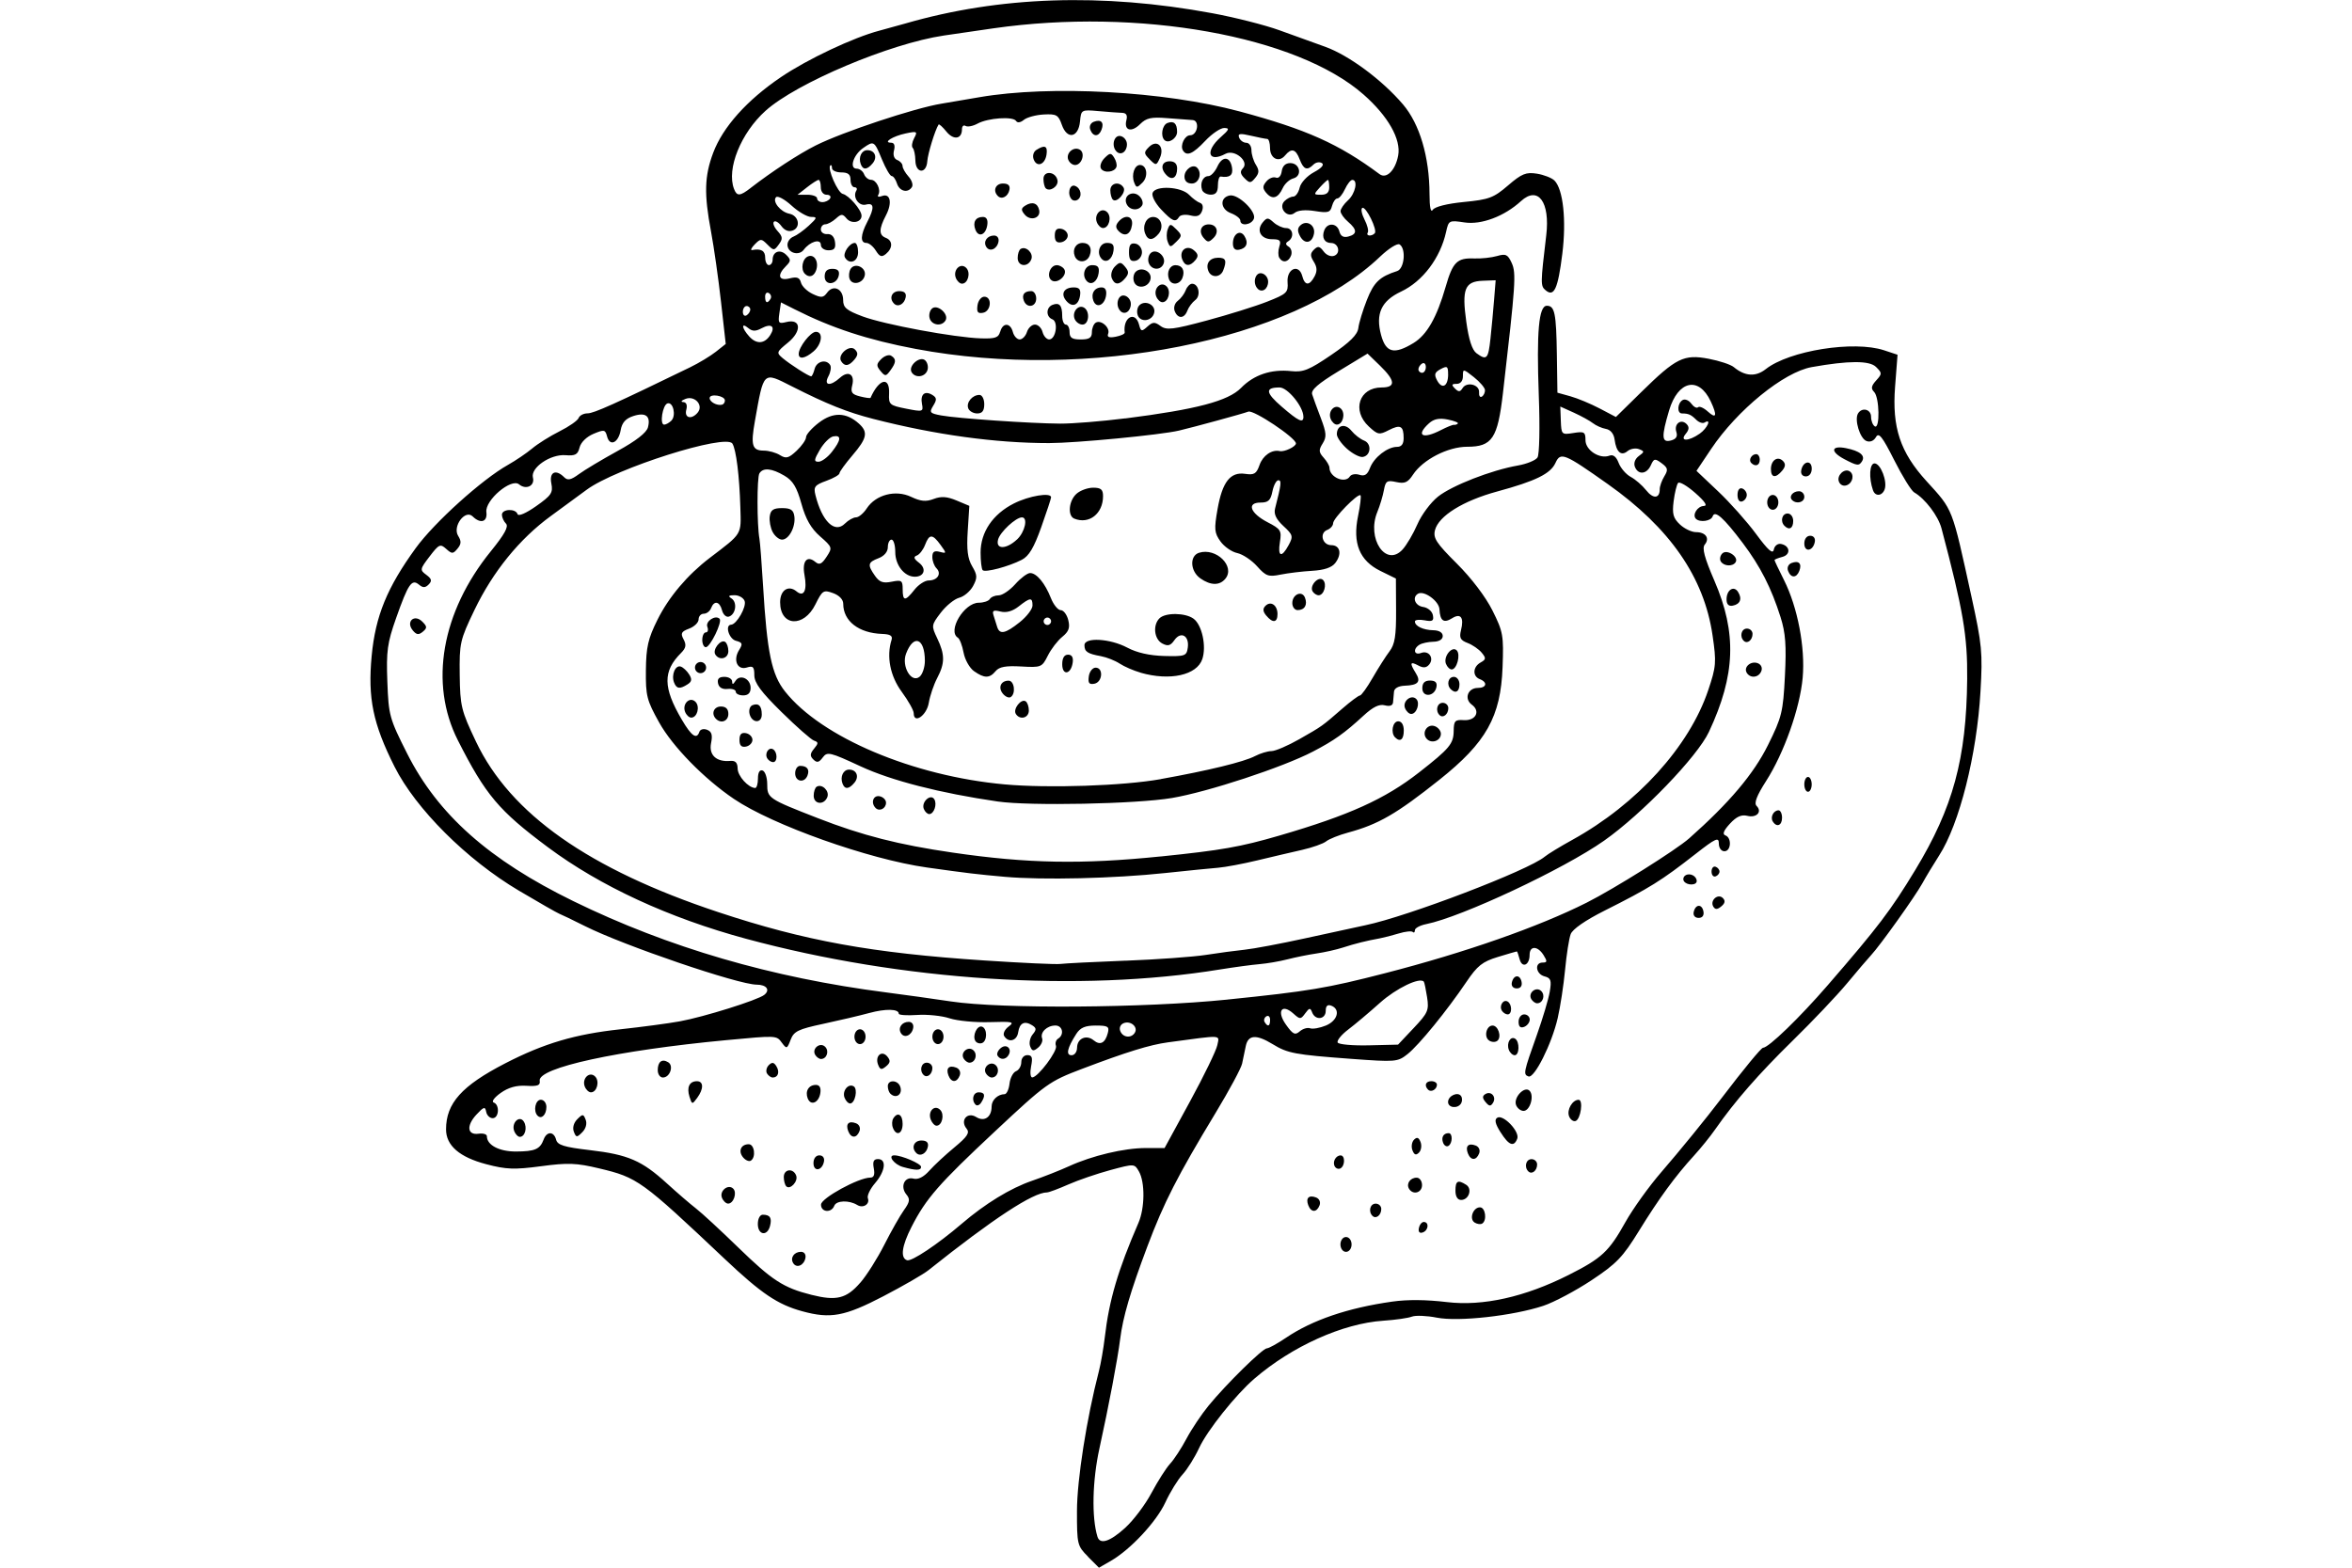<?xml version="1.0" encoding="UTF-8" standalone="no"?>
<!-- Created with Inkscape (http://www.inkscape.org/) -->
<svg id="svg2" xmlns:rdf="http://www.w3.org/1999/02/22-rdf-syntax-ns#" xmlns="http://www.w3.org/2000/svg" height="45" width="67.5" version="1.1" xmlns:cc="http://creativecommons.org/ns#" xmlns:dc="http://purl.org/dc/elements/1.1/">
 <g id="g85738">
  <rect id="rect2990" opacity="0" height="44.803" width="67.204" y=".197" x="-.001"/>
  <path id="path9030" d="m31.225 44.682c-0.308-0.308-0.318-0.35-0.317-1.312 0.001-0.89 0.279-2.661 0.629-4.01 0.056-0.216 0.132-0.656 0.17-0.978 0.124-1.065 0.377-1.923 0.965-3.279 0.184-0.424 0.192-1.165 0.015-1.475-0.129-0.227-0.132-0.227-0.822-0.041-0.381 0.103-0.924 0.289-1.207 0.414-0.283 0.125-0.557 0.227-0.609 0.227-0.398 0-1.542 0.75-3.402 2.232-0.146 0.117-0.729 0.453-1.295 0.748-1.111 0.578-1.515 0.654-2.326 0.432-0.709-0.194-1.171-0.505-2.227-1.502-2.39-2.257-2.501-2.337-3.601-2.599-0.657-0.157-0.899-0.166-1.669-0.063-0.767 0.102-1 0.094-1.575-0.058-0.768-0.202-1.153-0.536-1.153-0.999 0-0.751 0.451-1.254 1.704-1.899 1.111-0.572 1.998-0.834 3.302-0.975 0.615-0.067 1.382-0.169 1.704-0.228 0.691-0.126 2.233-0.609 2.422-0.759 0.179-0.142 0.067-0.293-0.218-0.294-0.527-0.001-3.808-1.12-4.92-1.677-0.351-0.176-0.688-0.338-0.747-0.36-0.059-0.022-0.582-0.321-1.161-0.664-1.494-0.887-2.956-2.346-3.564-3.556-0.62-1.233-0.771-1.968-0.656-3.183 0.108-1.143 0.444-1.962 1.265-3.092 0.537-0.739 1.901-1.969 2.645-2.387 0.224-0.126 0.538-0.339 0.698-0.473 0.16-0.135 0.513-0.356 0.785-0.492s0.517-0.307 0.546-0.381c0.028-0.074 0.144-0.134 0.258-0.134 0.179 0 0.783-0.272 2.942-1.322 0.251-0.122 0.583-0.323 0.739-0.446l0.283-0.224-0.136-1.213c-0.075-0.667-0.204-1.573-0.286-2.012-0.203-1.079-0.189-1.592 0.061-2.259 0.278-0.743 0.972-1.517 1.951-2.179 0.76-0.514 2.078-1.135 2.817-1.329 0.19-0.05 0.526-0.143 0.746-0.206 2.703-0.783 5.644-0.882 8.813-0.295 0.644 0.119 1.507 0.338 1.917 0.486 0.41 0.148 1.005 0.363 1.322 0.477 0.679 0.245 1.63 0.949 2.23 1.652 0.48 0.562 0.76 1.506 0.763 2.575 0.001 0.381 0.035 0.546 0.094 0.453 0.057-0.089 0.405-0.177 0.896-0.225 0.72-0.07 0.851-0.12 1.264-0.475 0.392-0.337 0.515-0.387 0.826-0.338 0.201 0.032 0.428 0.121 0.505 0.197 0.251 0.251 0.346 1.139 0.226 2.104-0.125 1.006-0.236 1.248-0.477 1.048-0.151-0.126-0.151-0.178 0.016-1.581 0.114-0.955-0.235-1.428-0.725-0.98-0.476 0.436-1.135 0.685-1.62 0.612-0.444-0.067-0.456-0.06-0.529 0.27-0.165 0.75-0.672 1.423-1.293 1.715-0.567 0.267-0.737 0.636-0.573 1.246 0.138 0.511 0.374 0.569 0.931 0.23 0.384-0.234 0.667-0.73 0.922-1.614 0.204-0.71 0.327-0.832 0.817-0.813 0.203 0.008 0.5-0.024 0.659-0.07 0.25-0.073 0.308-0.046 0.42 0.2 0.132 0.291 0.113 0.583-0.251 3.731-0.151 1.306-0.31 1.544-1.028 1.544-0.553 0-1.271 0.37-1.554 0.801-0.148 0.226-0.237 0.265-0.481 0.212-0.265-0.058-0.306-0.032-0.354 0.233-0.03 0.164-0.114 0.445-0.188 0.624-0.316 0.765 0.247 1.602 0.725 1.078 0.116-0.128 0.308-0.453 0.425-0.724s0.382-0.626 0.589-0.791c0.401-0.32 1.534-0.762 2.296-0.895 0.255-0.045 0.508-0.148 0.561-0.23 0.055-0.084 0.072-0.857 0.037-1.784-0.067-1.828-0-2.571 0.231-2.571 0.227 0 0.27 0.212 0.288 1.405l0.016 1.09 0.373 0.104c0.205 0.057 0.583 0.215 0.839 0.349l0.466 0.245 0.731-0.718c0.995-0.977 1.22-1.089 1.929-0.954 0.309 0.059 0.634 0.166 0.722 0.239 0.323 0.267 0.629 0.287 0.92 0.058 0.675-0.531 2.529-0.826 3.394-0.54l0.387 0.128-0.071 0.921c-0.089 1.167 0.147 1.877 0.9 2.705 0.773 0.85 0.725 0.726 1.295 3.329 0.299 1.366 0.321 1.594 0.256 2.716-0.104 1.813-0.604 3.797-1.185 4.701-0.164 0.256-0.382 0.617-0.484 0.803-0.203 0.369-1.215 1.788-1.472 2.062-0.088 0.094-0.396 0.455-0.684 0.802s-0.989 1.086-1.558 1.643c-0.986 0.966-1.663 1.741-2.232 2.556-0.143 0.205-0.414 0.54-0.602 0.746-0.537 0.587-1.006 1.227-1.584 2.166-0.465 0.755-0.644 0.941-1.362 1.417-0.455 0.301-1.076 0.631-1.382 0.733-0.862 0.287-2.438 0.463-3.057 0.34-0.288-0.057-0.61-0.07-0.716-0.029s-0.474 0.094-0.821 0.117c-1.16 0.077-2.622 0.735-3.702 1.666-0.533 0.459-1.348 1.482-1.581 1.983-0.127 0.274-0.342 0.619-0.478 0.765-0.135 0.146-0.357 0.506-0.492 0.799-0.259 0.56-1.003 1.358-1.571 1.684l-0.336 0.193-0.318-0.318zm1.067-0.827c0.235-0.212 0.575-0.663 0.755-1.002 0.181-0.339 0.421-0.715 0.533-0.836 0.113-0.121 0.324-0.444 0.469-0.717 0.145-0.274 0.431-0.701 0.635-0.95 0.507-0.619 1.552-1.647 1.675-1.647 0.055 0 0.3-0.136 0.545-0.301 0.755-0.511 1.779-0.86 3.054-1.04 0.439-0.062 0.968-0.057 1.567 0.014 1.033 0.123 2.236-0.145 3.492-0.778 0.953-0.48 1.158-0.671 1.63-1.516 0.213-0.381 0.677-1.028 1.032-1.438 0.527-0.609 1.281-1.535 1.734-2.13 0.623-0.819 1.133-1.438 1.184-1.438 0.159-0.001 1.048-0.861 1.859-1.798 1.452-1.678 1.804-2.141 2.51-3.305 1.085-1.79 1.468-3.197 1.49-5.479 0.012-1.239-0.113-1.97-0.737-4.328-0.095-0.358-0.47-0.852-0.784-1.032-0.082-0.047-0.34-0.464-0.573-0.926-0.342-0.678-0.443-0.806-0.524-0.661-0.061 0.108-0.168 0.153-0.273 0.112-0.187-0.072-0.352-0.613-0.241-0.792 0.116-0.187 0.374-0.119 0.374 0.098 0 0.114 0.048 0.236 0.106 0.273 0.153 0.094 0.135-0.834-0.019-0.988-0.096-0.096-0.082-0.173 0.058-0.328 0.174-0.192 0.174-0.213-0.002-0.388-0.187-0.187-0.782-0.186-1.848 0.004-0.8 0.142-2.139 1.233-2.887 2.352l-0.419 0.626 0.619 0.586c0.341 0.322 0.832 0.873 1.091 1.225 0.351 0.475 0.482 0.59 0.51 0.447 0.021-0.108 0.112-0.178 0.206-0.16 0.262 0.051 0.288 0.306 0.038 0.372-0.123 0.032-0.224 0.073-0.224 0.091 0 0.018 0.122 0.276 0.272 0.574 0.392 0.781 0.613 1.936 0.536 2.803-0.078 0.872-0.534 2.162-1.052 2.969-0.268 0.419-0.349 0.631-0.271 0.71 0.17 0.17-0.001 0.352-0.267 0.285-0.168-0.042-0.312 0.023-0.499 0.227-0.18 0.196-0.221 0.302-0.13 0.334 0.189 0.067 0.166 0.456-0.027 0.456-0.091 0-0.16-0.096-0.16-0.222 0-0.193-0.086-0.155-0.666 0.298-0.989 0.773-1.311 0.974-2.616 1.63-0.554 0.279-0.917 0.531-0.97 0.674-0.047 0.126-0.12 0.589-0.161 1.028-0.042 0.439-0.137 1.062-0.212 1.385-0.172 0.742-0.669 1.733-0.838 1.671-0.155-0.057-0.143-0.114 0.241-1.192 0.167-0.469 0.333-1.026 0.369-1.238 0.056-0.328 0.033-0.395-0.15-0.443-0.249-0.065-0.295-0.396-0.055-0.396 0.134 0 0.139-0.035 0.028-0.213-0.17-0.272-0.401-0.275-0.401-0.006 0 0.296-0.216 0.389-0.286 0.123-0.032-0.123-0.068-0.224-0.08-0.224s-0.258 0.072-0.547 0.16c-0.44 0.134-0.586 0.25-0.898 0.712-0.561 0.831-1.363 1.815-1.693 2.077-0.283 0.224-0.341 0.229-1.616 0.135-1.62-0.12-1.821-0.157-2.256-0.423-0.469-0.286-0.702-0.269-0.769 0.055-0.03 0.146-0.078 0.374-0.106 0.506s-0.37 0.767-0.759 1.411c-1.1 1.819-1.484 2.572-1.96 3.836-0.488 1.298-0.701 2.023-0.781 2.661-0.072 0.574-0.325 1.911-0.595 3.139-0.203 0.925-0.226 1.98-0.056 2.532 0.072 0.234 0.355 0.144 0.794-0.253zm6.177-8.134c0-0.118 0.071-0.213 0.16-0.213 0.089 0 0.16 0.095 0.16 0.213s-0.071 0.213-0.16 0.213c-0.089 0-0.16-0.095-0.16-0.213zm2.253-0.473c0.02-0.098 0.085-0.175 0.143-0.172 0.158 0.008 0.129 0.247-0.037 0.302-0.09 0.03-0.13-0.019-0.107-0.13zm1.599-0.155c-0.165-0.102-0.047-0.437 0.153-0.437 0.157 0 0.208 0.377 0.063 0.466-0.047 0.029-0.144 0.016-0.217-0.029zm-2.932-0.191c-0.127-0.127-0.069-0.352 0.092-0.352 0.088 0 0.16 0.069 0.16 0.153 0 0.178-0.152 0.298-0.251 0.199zm-1.842-0.303c-0.08-0.209 0.015-0.306 0.223-0.226 0.094 0.036 0.136 0.132 0.1 0.226-0.081 0.21-0.242 0.21-0.323-0.001zm4.223-0.421c0-0.283 0.069-0.321 0.308-0.169 0.184 0.116 0.077 0.435-0.145 0.435-0.103 0-0.163-0.098-0.163-0.266zm-1.331-0.053c-0.089-0.144 0.031-0.32 0.219-0.32 0.084 0 0.153 0.096 0.153 0.213 0 0.22-0.257 0.294-0.373 0.106zm3.423-0.5c-0.127-0.127-0.069-0.352 0.092-0.352 0.088 0 0.16 0.069 0.16 0.153 0 0.178-0.152 0.298-0.251 0.199zm-5.552-0.138c-0.079-0.127 0.021-0.321 0.165-0.321 0.13 0 0.13 0.288 0.001 0.368-0.054 0.034-0.129 0.013-0.166-0.047zm3.817-0.379c-0.08-0.209 0.015-0.306 0.223-0.226 0.094 0.036 0.136 0.132 0.1 0.226-0.081 0.21-0.242 0.21-0.323-0.001zm-1.592-0.091c-0.039-0.102-0.018-0.237 0.046-0.302 0.085-0.085 0.136-0.067 0.188 0.068 0.039 0.102 0.018 0.237-0.046 0.302-0.085 0.085-0.136 0.067-0.188-0.068zm0.881-0.214c-0.06-0.156 0.009-0.276 0.159-0.276 0.119 0 0.114 0.292-0.007 0.366-0.052 0.032-0.121-0.008-0.152-0.09zm1.649-0.3c-0.154-0.243-0.182-0.366-0.095-0.419 0.17-0.105 0.651 0.399 0.574 0.601-0.096 0.249-0.24 0.195-0.478-0.182zm1.965-0.464c-0.07-0.183 0.098-0.47 0.275-0.47 0.14 0 0.06 0.56-0.087 0.609-0.066 0.022-0.151-0.041-0.188-0.138zm-1.52-0.319c-0.082-0.213 0.241-0.557 0.386-0.411 0.143 0.143 0.014 0.579-0.171 0.579-0.083 0-0.18-0.076-0.215-0.168zm-1.952-0.087c0-0.181 0.288-0.308 0.376-0.167 0.035 0.056 0.033 0.15-0.003 0.208-0.098 0.159-0.373 0.128-0.373-0.042zm1.077 0.003c-0.095-0.115-0.097-0.175-0.008-0.23 0.165-0.102 0.326 0.079 0.222 0.248-0.068 0.11-0.111 0.106-0.214-0.018zm-1.648-0.355c-0.12-0.12-0.073-0.246 0.092-0.246 0.088 0 0.16 0.045 0.16 0.1 0 0.134-0.166 0.23-0.251 0.145zm2.315-1.146c-0.073-0.191 0.046-0.403 0.18-0.32 0.135 0.083 0.126 0.475-0.011 0.475-0.06 0-0.137-0.07-0.169-0.155zm-0.562-0.265c-0.161-0.099-0.087-0.432 0.096-0.432 0.156 0 0.263 0.312 0.146 0.429-0.053 0.053-0.16 0.055-0.243 0.004zm0.842-0.542c0-0.115 0.072-0.21 0.16-0.21 0.088 0 0.16 0.067 0.16 0.148s-0.072 0.176-0.16 0.21c-0.109 0.042-0.16-0.006-0.16-0.148zm-0.479-0.316c-0.087-0.141 0.041-0.34 0.167-0.262 0.129 0.08 0.129 0.368-0.001 0.368-0.055 0-0.13-0.048-0.166-0.106zm0.846-0.329c-0.11-0.178 0.137-0.381 0.284-0.234 0.123 0.123 0.046 0.35-0.119 0.35-0.052 0-0.126-0.052-0.165-0.116zm-0.561-0.476c0.048-0.231 0.237-0.245 0.28-0.021 0.022 0.117-0.03 0.186-0.139 0.186-0.102 0-0.161-0.069-0.141-0.165zm5.219-2.024c0.048-0.231 0.237-0.245 0.28-0.021 0.022 0.117-0.03 0.186-0.139 0.186-0.102 0-0.161-0.069-0.141-0.165zm0.564-0.158c-0.107-0.174 0.131-0.389 0.273-0.247 0.077 0.077 0.064 0.15-0.044 0.239-0.114 0.095-0.174 0.097-0.23 0.007zm-0.845-0.733c-0.034-0.055-0.013-0.129 0.047-0.166 0.127-0.079 0.321 0.021 0.321 0.165 0 0.13-0.288 0.13-0.368 0.001zm0.794-0.274c0-0.098 0.051-0.16 0.114-0.139 0.063 0.021 0.114 0.084 0.114 0.139s-0.051 0.118-0.114 0.139c-0.063 0.021-0.114-0.042-0.114-0.139zm1.757-1.438c-0.078-0.126 0.023-0.32 0.166-0.32 0.055 0 0.1 0.096 0.1 0.213 0 0.225-0.155 0.287-0.266 0.106zm0.905-1.065c0-0.117 0.048-0.213 0.106-0.213s0.106 0.096 0.106 0.213c0 0.117-0.048 0.213-0.106 0.213s-0.106-0.096-0.106-0.213zm-0.466-6.128c-0.036-0.094 0.006-0.19 0.1-0.226 0.208-0.08 0.303 0.016 0.223 0.226-0.081 0.211-0.242 0.211-0.323 0.001zm0.466-0.786c0-0.131 0.069-0.222 0.168-0.222 0.099 0 0.154 0.072 0.133 0.178-0.052 0.267-0.301 0.304-0.301 0.044zm-0.568-0.506c-0.13-0.13-0.073-0.355 0.089-0.355 0.089 0 0.16 0.095 0.16 0.213 0 0.212-0.113 0.277-0.249 0.142zm-0.497-0.675c0-0.118 0.071-0.213 0.16-0.213 0.089 0 0.16 0.095 0.16 0.213s-0.071 0.213-0.16 0.213c-0.089 0-0.16-0.095-0.16-0.213zm-0.852-0.213c0-0.137 0.054-0.213 0.133-0.186 0.073 0.024 0.133 0.108 0.133 0.186s-0.06 0.162-0.133 0.186c-0.079 0.026-0.133-0.049-0.133-0.186zm1.565 0.145c-0.099-0.099 0.021-0.251 0.199-0.251 0.084 0 0.153 0.072 0.153 0.16 0 0.16-0.225 0.219-0.352 0.092zm2.323-0.278c-0.124-0.357-0.1-0.772 0.044-0.772 0.176 0 0.376 0.521 0.289 0.749-0.073 0.191-0.27 0.205-0.332 0.023zm-0.979-0.252c-0.067-0.174 0.156-0.387 0.307-0.294 0.143 0.088 0.095 0.333-0.079 0.4-0.096 0.037-0.191-0.007-0.229-0.106zm-1.951-0.354c0-0.257 0.193-0.388 0.346-0.236 0.081 0.081 0.074 0.162-0.022 0.278-0.186 0.224-0.323 0.206-0.323-0.042zm0.871 0.029c0.052-0.267 0.301-0.304 0.301-0.044 0 0.131-0.069 0.222-0.168 0.222-0.099 0-0.154-0.072-0.133-0.178zm-1.436-0.21c-0.085-0.085 0.011-0.251 0.145-0.251 0.055 0 0.1 0.072 0.1 0.16 0 0.165-0.126 0.212-0.246 0.092zm2.669-0.109c-0.407-0.215-0.378-0.399 0.05-0.314 0.4 0.08 0.562 0.212 0.462 0.375-0.087 0.141-0.139 0.135-0.512-0.061zm-28.237 23.642c0.183-0.211 0.492-0.701 0.688-1.088 0.196-0.387 0.449-0.834 0.563-0.993 0.17-0.237 0.183-0.317 0.072-0.451-0.187-0.225-0.055-0.523 0.202-0.456 0.133 0.035 0.293-0.045 0.456-0.228 0.138-0.155 0.462-0.456 0.721-0.67 0.373-0.309 0.445-0.42 0.348-0.536-0.194-0.234 0.018-0.493 0.275-0.334 0.235 0.146 0.443 0.005 0.443-0.3 0-0.186 0.175-0.353 0.373-0.356 0.059-0.001 0.122-0.136 0.141-0.301 0.019-0.165 0.103-0.325 0.186-0.358 0.084-0.032 0.152-0.149 0.152-0.26 0-0.115 0.074-0.202 0.173-0.202 0.136 0 0.159 0.069 0.109 0.32-0.035 0.176-0.021 0.32 0.032 0.32 0.163 0 0.737-0.765 0.681-0.908-0.029-0.074-0.001-0.167 0.062-0.205 0.184-0.114 0.13-0.377-0.078-0.377-0.241 0-0.446 0.198-0.381 0.369 0.027 0.071-0.024 0.191-0.114 0.265-0.135 0.112-0.175 0.105-0.23-0.038-0.036-0.095-0.004-0.248 0.072-0.34 0.114-0.137 0.111-0.183-0.015-0.263-0.218-0.138-0.361-0.066-0.4 0.201-0.036 0.247-0.276 0.312-0.402 0.109-0.042-0.068 0.015-0.19 0.127-0.273 0.18-0.134 0.12-0.148-0.545-0.127-0.411 0.013-0.929-0.037-1.15-0.11-0.221-0.073-0.639-0.116-0.93-0.096-0.29 0.02-0.527 0.004-0.527-0.036 0-0.14-0.378-0.148-0.852-0.019-0.264 0.072-0.854 0.211-1.312 0.309-0.725 0.155-0.847 0.215-0.94 0.459-0.1 0.263-0.116 0.268-0.248 0.088-0.159-0.216-0.14-0.215-1.6-0.078-3.119 0.294-5.413 0.793-5.353 1.166 0.022 0.134-0.059 0.164-0.385 0.144-0.283-0.017-0.514 0.048-0.737 0.207-0.179 0.127-0.269 0.25-0.2 0.273 0.179 0.06 0.155 0.45-0.027 0.45-0.084 0-0.168-0.082-0.187-0.183-0.03-0.158-0.068-0.147-0.277 0.077-0.298 0.32-0.268 0.598 0.06 0.552 0.13-0.018 0.237 0.014 0.237 0.072 0 0.254 0.354 0.44 0.833 0.439 0.547-0.002 0.692-0.065 0.796-0.344 0.089-0.242 0.295-0.239 0.358 0.005 0.04 0.154 0.229 0.213 0.975 0.3 1.091 0.128 1.486 0.299 2.203 0.953 0.293 0.267 0.668 0.591 0.834 0.719 0.166 0.128 0.708 0.629 1.206 1.113 0.986 0.958 1.306 1.166 2.114 1.369 0.713 0.179 1.002 0.107 1.397-0.35zm-1.926-0.562c-0.094-0.152 0.026-0.325 0.224-0.325 0.093 0 0.147 0.075 0.127 0.178-0.042 0.214-0.254 0.303-0.35 0.148zm-1.015-1.124c0-0.151 0.061-0.266 0.142-0.266 0.209 0 0.268 0.093 0.207 0.326-0.079 0.303-0.349 0.257-0.349-0.059zm1.814-0.559c0.004-0.184 1.08-0.772 1.413-0.772 0.104 0 0.136-0.083 0.101-0.266-0.037-0.195-0.005-0.266 0.121-0.266 0.253 0 0.21 0.348-0.085 0.692-0.141 0.164-0.234 0.359-0.206 0.432 0.065 0.17-0.137 0.298-0.305 0.194-0.234-0.144-0.599-0.132-0.659 0.022-0.083 0.216-0.385 0.188-0.381-0.035zm-2.845-0.197c-0.075-0.196 0.182-0.401 0.325-0.258 0.116 0.116 0.01 0.429-0.146 0.429-0.062 0-0.143-0.077-0.179-0.171zm1.846-0.327c-0.038-0.039-0.07-0.158-0.07-0.265 0-0.23 0.271-0.263 0.355-0.043 0.064 0.166-0.172 0.422-0.285 0.309zm0.782-0.665c0-0.131 0.069-0.222 0.168-0.222 0.099 0 0.154 0.072 0.133 0.178-0.052 0.267-0.301 0.304-0.301 0.044zm2.564 0.111c-0.251-0.07-0.445-0.333-0.246-0.333 0.213 0 0.77 0.239 0.77 0.33 0 0.108-0.145 0.109-0.525 0.003zm-4.585-0.276c-0.147-0.177-0.061-0.376 0.163-0.376 0.166 0 0.213 0.376 0.059 0.472-0.052 0.032-0.152-0.011-0.222-0.096zm4.97-0.126c-0.151-0.151-0.065-0.357 0.148-0.357 0.149 0 0.21 0.058 0.186 0.178-0.038 0.196-0.22 0.294-0.334 0.18zm-11.538-0.629c-0.09-0.234 0.154-0.469 0.278-0.268 0.104 0.169 0.033 0.435-0.116 0.435-0.054 0-0.127-0.075-0.163-0.167zm1.711 0.018c-0.043-0.112-0.003-0.255 0.099-0.357 0.156-0.156 0.176-0.155 0.242 0.017 0.043 0.112 0.003 0.255-0.099 0.357-0.156 0.156-0.176 0.155-0.242-0.017zm7.875-0.015c-0.08-0.209 0.015-0.306 0.223-0.226 0.094 0.036 0.136 0.132 0.1 0.226-0.081 0.21-0.242 0.21-0.323-0.001zm1.282-0.097c-0.033-0.085-0.028-0.205 0.01-0.266 0.124-0.201 0.269-0.117 0.269 0.155 0 0.289-0.183 0.362-0.279 0.112zm1.086-0.236c-0.091-0.236 0.11-0.44 0.272-0.277 0.13 0.13 0.055 0.454-0.106 0.454-0.054 0-0.129-0.08-0.167-0.178zm-11.282-0.109c-0.132-0.132-0.066-0.459 0.092-0.459 0.088 0 0.16 0.093 0.16 0.207 0 0.222-0.14 0.363-0.251 0.252zm12.572-0.315c-0.131-0.131-0.076-0.357 0.087-0.357 0.177 0 0.2 0.092 0.071 0.294-0.047 0.074-0.118 0.102-0.158 0.062zm-8.213-0.229c-0.086-0.272-0.003-0.447 0.213-0.447 0.194 0 0.197 0.219 0.007 0.479-0.141 0.193-0.149 0.192-0.22-0.032zm3.392 0.046c-0.08-0.208 0.029-0.387 0.236-0.387 0.105 0 0.149 0.081 0.127 0.231-0.041 0.281-0.276 0.381-0.363 0.155zm1.057-0.021c-0.074-0.194 0.11-0.42 0.264-0.324 0.125 0.077 0.038 0.491-0.103 0.491-0.054 0-0.126-0.075-0.161-0.167zm1.313-0.117c-0.039-0.039-0.071-0.135-0.071-0.213 0-0.189 0.281-0.183 0.354 0.007 0.086 0.224-0.117 0.372-0.283 0.206zm-8.768-0.202c-0.089-0.231 0.137-0.449 0.298-0.288 0.136 0.136 0.052 0.454-0.121 0.454-0.062 0-0.142-0.075-0.177-0.167zm10.438-0.317c-0.08-0.209 0.015-0.306 0.223-0.226 0.094 0.036 0.136 0.132 0.1 0.226-0.081 0.21-0.242 0.21-0.323-0.001zm-8.344-0.149c0-0.248 0.122-0.341 0.302-0.23 0.165 0.102 0.047 0.437-0.153 0.437-0.082 0-0.148-0.093-0.148-0.207zm3.136 0.091c-0.039-0.064-0.016-0.171 0.051-0.239 0.093-0.093 0.146-0.085 0.218 0.031 0.102 0.164 0.05 0.324-0.104 0.324-0.052 0-0.126-0.052-0.165-0.116zm4.494 0.042c-0.127-0.127-0.069-0.352 0.092-0.352 0.088 0 0.16 0.069 0.16 0.153 0 0.178-0.152 0.298-0.251 0.199zm1.79-0.042c-0.11-0.178 0.137-0.381 0.284-0.234 0.123 0.123 0.046 0.35-0.119 0.35-0.052 0-0.126-0.052-0.165-0.116zm-3.096-0.252c-0.096-0.249 0.104-0.428 0.264-0.236 0.097 0.117 0.089 0.18-0.035 0.283-0.13 0.108-0.172 0.1-0.228-0.046zm2.457-0.174c-0.11-0.178 0.137-0.381 0.284-0.234 0.123 0.123 0.046 0.35-0.119 0.35-0.052 0-0.126-0.052-0.165-0.116zm-4.26-0.106c-0.11-0.178 0.137-0.381 0.284-0.234 0.123 0.123 0.046 0.35-0.119 0.35-0.052 0-0.126-0.052-0.165-0.116zm5.232 0.021c-0.032-0.052 0.009-0.15 0.091-0.218 0.166-0.138 0.336 0.021 0.221 0.206-0.082 0.132-0.234 0.138-0.312 0.012zm-4.108-0.545c0-0.118 0.071-0.213 0.16-0.213 0.089 0 0.16 0.095 0.16 0.213s-0.071 0.213-0.16 0.213c-0.089 0-0.16-0.095-0.16-0.213zm2.237 0c0-0.118 0.071-0.213 0.16-0.213 0.089 0 0.16 0.095 0.16 0.213s-0.071 0.213-0.16 0.213c-0.089 0-0.16-0.095-0.16-0.213zm1.234 0.122c-0.093-0.15 0.05-0.457 0.19-0.41 0.158 0.053 0.155 0.419-0.003 0.472-0.068 0.023-0.152-0.005-0.187-0.061zm-2.136-0.223c-0.094-0.152 0.026-0.325 0.224-0.325 0.093 0 0.147 0.075 0.127 0.178-0.042 0.214-0.254 0.303-0.35 0.148zm1.743 5.471c0.679-0.581 1.398-1.02 2.016-1.233 0.332-0.114 0.809-0.302 1.06-0.417 0.665-0.305 1.587-0.524 2.206-0.524h0.541l0.731-1.34c0.402-0.737 0.754-1.464 0.783-1.614 0.058-0.303 0.185-0.296-1.417-0.08-0.519 0.07-1.183 0.275-2.467 0.762-0.941 0.357-1.03 0.421-2.5 1.796-1.609 1.504-1.975 1.923-2.391 2.737-0.281 0.549-0.328 0.894-0.13 0.96 0.13 0.043 0.875-0.454 1.566-1.045zm3.312-5.054c0-0.266 0.268-0.385 0.476-0.212 0.186 0.154 0.331 0.08 0.406-0.209 0.049-0.187 0.005-0.215-0.348-0.215-0.302 0-0.442 0.06-0.557 0.24-0.261 0.408-0.306 0.612-0.134 0.612 0.086 0 0.156-0.097 0.156-0.216zm9.66-0.564c0.409-0.433 0.443-0.51 0.385-0.885-0.035-0.226-0.077-0.427-0.094-0.447-0.114-0.137-0.795 0.192-1.258 0.607-0.303 0.272-0.714 0.618-0.913 0.769-0.198 0.15-0.333 0.318-0.3 0.373 0.034 0.055 0.437 0.09 0.896 0.079l0.835-0.02 0.448-0.475zm-8.003 0.133c0.1-0.162-0.117-0.351-0.316-0.275-0.096 0.037-0.139 0.132-0.102 0.227 0.073 0.189 0.314 0.217 0.419 0.048zm5.032-0.126c0.076 0.028 0.28-0.009 0.453-0.08 0.336-0.139 0.424-0.465 0.154-0.569-0.109-0.042-0.16 0.006-0.16 0.148 0 0.248-0.298 0.283-0.389 0.047-0.054-0.141-0.081-0.138-0.2 0.025-0.129 0.177-0.15 0.177-0.336 0.009-0.334-0.302-0.493-0.074-0.218 0.313 0.2 0.282 0.262 0.312 0.397 0.195 0.088-0.076 0.222-0.116 0.298-0.088zm-1.15-0.244c0-0.091-0.049-0.136-0.108-0.099-0.059 0.037-0.081 0.112-0.047 0.166 0.091 0.148 0.155 0.12 0.155-0.067zm-1.225-0.581c2.337-0.239 2.854-0.326 4.526-0.757 2.298-0.592 4.41-1.332 5.787-2.026 0.792-0.399 2.561-1.51 2.938-1.843 1.152-1.02 1.852-1.85 2.263-2.679 0.398-0.802 0.434-0.95 0.486-1.981 0.045-0.876 0.018-1.238-0.125-1.691-0.265-0.839-0.58-1.457-1.084-2.126-0.552-0.732-0.803-0.954-0.865-0.767-0.046 0.137-0.368 0.183-0.481 0.069-0.111-0.111 0.044-0.362 0.226-0.367 0.118-0.003 0.038-0.125-0.244-0.374-0.23-0.203-0.452-0.333-0.492-0.288-0.04 0.045-0.098 0.282-0.129 0.526-0.045 0.364-0.013 0.484 0.18 0.666 0.129 0.122 0.337 0.221 0.462 0.221 0.279 0 0.402 0.176 0.251 0.358-0.082 0.099-0.007 0.38 0.276 1.034 0.651 1.506 0.608 2.709-0.156 4.342-0.331 0.708-1.916 2.353-3.008 3.122-1.158 0.816-4.093 2.193-5.104 2.395-0.18 0.036-0.327 0.115-0.327 0.176 0 0.061-0.028 0.083-0.061 0.05s-0.213-0.015-0.399 0.042c-0.186 0.057-0.434 0.12-0.551 0.142-0.372 0.067-0.714 0.152-1.054 0.263-0.182 0.059-0.522 0.136-0.757 0.17-0.234 0.034-0.609 0.11-0.834 0.168-0.224 0.058-0.584 0.12-0.799 0.138s-0.727 0.087-1.137 0.153c-4.039 0.659-9.12 0.331-13.6-0.88-2.216-0.599-4.188-1.51-5.691-2.63-1.407-1.048-1.787-1.499-2.582-3.067-0.828-1.633-0.471-3.68 0.946-5.428 0.396-0.488 0.517-0.71 0.434-0.793-0.064-0.064-0.116-0.178-0.116-0.254 0-0.169 0.393-0.186 0.448-0.019 0.024 0.071 0.241-0.022 0.535-0.229 0.437-0.308 0.488-0.385 0.435-0.652-0.065-0.327 0.128-0.419 0.37-0.176 0.098 0.098 0.193 0.078 0.421-0.09 0.161-0.119 0.66-0.417 1.107-0.663 0.535-0.293 0.835-0.527 0.875-0.681 0.085-0.326-0.068-0.441-0.428-0.321-0.214 0.071-0.318 0.189-0.355 0.403-0.064 0.365-0.312 0.479-0.39 0.18-0.052-0.198-0.083-0.204-0.392-0.074-0.197 0.083-0.361 0.244-0.397 0.39-0.051 0.205-0.122 0.244-0.403 0.222-0.435-0.035-1.01 0.361-0.936 0.644 0.061 0.235-0.197 0.361-0.398 0.193-0.225-0.187-0.982 0.457-0.938 0.796 0.037 0.283-0.167 0.347-0.394 0.124-0.214-0.21-0.585 0.287-0.416 0.558 0.095 0.152 0.091 0.236-0.019 0.368-0.128 0.155-0.159 0.155-0.325 0.006-0.168-0.152-0.207-0.134-0.475 0.217-0.28 0.367-0.284 0.389-0.095 0.528 0.154 0.114 0.169 0.174 0.069 0.276-0.099 0.1-0.164 0.101-0.279 0.006-0.208-0.173-0.308-0.027-0.657 0.961-0.252 0.714-0.284 0.943-0.251 1.826 0.036 0.966 0.06 1.055 0.567 2.059 0.885 1.755 2.352 3.057 4.775 4.241 2.72 1.329 5.689 2.195 8.967 2.617 0.527 0.068 1.366 0.185 1.864 0.26 1.446 0.218 5.556 0.19 7.934-0.053zm14.905-9.38c-0.1-0.162 0.117-0.351 0.316-0.275 0.096 0.037 0.139 0.132 0.102 0.227-0.073 0.189-0.314 0.217-0.419 0.048zm-0.086-0.917c-0.127-0.127-0.069-0.352 0.092-0.352 0.088 0 0.16 0.069 0.16 0.153 0 0.178-0.152 0.298-0.251 0.199zm-38.199-0.302c-0.206-0.249 0.046-0.478 0.275-0.249 0.141 0.141 0.143 0.182 0.013 0.29-0.118 0.098-0.181 0.089-0.288-0.04zm37.705-0.888c0-0.272 0.208-0.407 0.33-0.214 0.124 0.197 0.064 0.352-0.152 0.394-0.118 0.023-0.178-0.037-0.178-0.18zm-0.165-1.088c-0.039-0.064-0.02-0.167 0.043-0.23 0.133-0.133 0.479 0.095 0.382 0.251-0.081 0.131-0.338 0.118-0.424-0.021zm-17.088 11.46c0.908-0.035 1.945-0.11 2.305-0.166 0.36-0.056 0.863-0.124 1.118-0.15 0.255-0.026 1.039-0.174 1.742-0.328 0.703-0.155 1.478-0.323 1.722-0.374 1.224-0.256 4.682-1.577 5.148-1.968 0.088-0.074 0.447-0.293 0.799-0.487 1.851-1.023 3.35-2.676 3.893-4.293 0.229-0.681 0.238-0.795 0.124-1.575-0.243-1.665-1.221-3.079-3.005-4.34-1.251-0.885-1.357-0.928-1.502-0.61-0.142 0.313-0.568 0.522-1.673 0.822-0.982 0.267-1.683 0.704-1.786 1.111-0.057 0.227 0.039 0.372 0.628 0.959 0.416 0.414 0.827 0.955 1.022 1.346 0.306 0.612 0.324 0.717 0.29 1.629-0.053 1.42-0.468 2.16-1.814 3.231-1.231 0.98-1.749 1.279-2.62 1.515-0.264 0.071-0.546 0.185-0.629 0.252-0.082 0.067-0.394 0.177-0.692 0.245-0.299 0.067-0.878 0.204-1.288 0.302-0.41 0.099-0.913 0.193-1.118 0.21-0.205 0.016-0.889 0.085-1.519 0.152-1.469 0.157-3.516 0.205-4.605 0.109-0.788-0.07-1.064-0.103-2.237-0.268-1.668-0.235-4.429-1.217-5.538-1.968-0.861-0.583-1.758-1.501-2.145-2.194-0.355-0.635-0.388-0.765-0.381-1.497 0.007-0.67 0.062-0.909 0.333-1.453 0.326-0.655 0.86-1.286 1.498-1.773 0.944-0.719 0.904-0.652 0.88-1.449-0.027-0.911-0.12-1.658-0.228-1.833-0.182-0.295-3.345 0.706-4.181 1.323-0.196 0.144-0.659 0.484-1.031 0.756-0.9 0.657-1.661 1.595-2.191 2.697-0.415 0.864-0.434 0.949-0.423 1.864 0.012 0.896 0.042 1.021 0.468 1.917 0.985 2.073 3.241 3.66 6.95 4.891 2.486 0.825 4.41 1.175 7.639 1.388 1.084 0.072 2.066 0.117 2.183 0.1 0.117-0.016 0.956-0.059 1.864-0.094zm1.012-2.992c1.749-0.179 2.287-0.274 3.408-0.6 2.001-0.583 3.031-1.048 4.01-1.814 0.873-0.683 0.988-0.82 0.992-1.188 0.003-0.291 0.038-0.329 0.288-0.312 0.345 0.023 0.49-0.255 0.233-0.443-0.229-0.167-0.117-0.481 0.172-0.481 0.252 0 0.289-0.162 0.057-0.252-0.215-0.082-0.203-0.353 0.022-0.478 0.158-0.088 0.162-0.125 0.031-0.283-0.083-0.1-0.265-0.225-0.405-0.278-0.207-0.079-0.242-0.148-0.188-0.367 0.092-0.365-0.009-0.498-0.258-0.341-0.238 0.149-0.343 0.074-0.36-0.258-0.012-0.238-0.447-0.552-0.619-0.446-0.174 0.108-0.078 0.346 0.153 0.379 0.132 0.019 0.256 0.124 0.277 0.235 0.032 0.165-0.011 0.191-0.239 0.148-0.152-0.029-0.277-0.014-0.277 0.033 0 0.134 0.236 0.246 0.53 0.252 0.166 0.003 0.269 0.067 0.269 0.165s-0.103 0.162-0.269 0.165c-0.148 0.003-0.328 0.042-0.399 0.086-0.196 0.121-0.157 0.314 0.047 0.236 0.22-0.084 0.383 0.15 0.231 0.333-0.08 0.096-0.169 0.104-0.313 0.026-0.234-0.125-0.252-0.072-0.073 0.216 0.158 0.253 0.073 0.351-0.314 0.365-0.179 0.007-0.3 0.073-0.309 0.171-0.008 0.088-0.02 0.225-0.027 0.305-0.008 0.094-0.092 0.125-0.237 0.087-0.159-0.042-0.339 0.046-0.612 0.298-0.545 0.502-0.842 0.713-1.452 1.031-0.863 0.45-3.014 1.158-4.047 1.332-1.019 0.172-4.082 0.233-5 0.1-1.655-0.241-3.049-0.599-3.935-1.01-0.883-0.41-0.956-0.427-1.085-0.253-0.108 0.146-0.166 0.158-0.268 0.058-0.103-0.101-0.099-0.167 0.019-0.31 0.129-0.156 0.129-0.189-0-0.232-0.083-0.028-0.502-0.397-0.932-0.82-0.59-0.58-0.782-0.84-0.782-1.058 0-0.24-0.036-0.277-0.214-0.221-0.272 0.086-0.404-0.212-0.223-0.502 0.111-0.178 0.098-0.215-0.09-0.265-0.202-0.053-0.323-0.454-0.139-0.462 0.159-0.007 0.45-0.519 0.387-0.682-0.035-0.092-0.167-0.166-0.292-0.165-0.168 0.001-0.19 0.026-0.085 0.093 0.173 0.109 0.126 0.455-0.071 0.521-0.077 0.026-0.166-0.054-0.199-0.178-0.068-0.261-0.227-0.294-0.315-0.064-0.034 0.088-0.128 0.16-0.21 0.16s-0.148 0.073-0.148 0.162-0.122 0.209-0.271 0.265c-0.227 0.086-0.253 0.136-0.16 0.309 0.085 0.159 0.068 0.249-0.073 0.39-0.525 0.525-0.52 0.99 0.021 1.913 0.28 0.478 0.429 0.58 0.506 0.349 0.023-0.07 0.121-0.095 0.22-0.057 0.133 0.051 0.162 0.148 0.115 0.382-0.069 0.343 0.151 0.547 0.55 0.512 0.149-0.013 0.209 0.049 0.212 0.219 0.003 0.215 0.304 0.55 0.503 0.558 0.044 0.002 0.08-0.12 0.08-0.272 0-0.173 0.049-0.258 0.133-0.23 0.073 0.025 0.133 0.2 0.133 0.389 0 0.405 0.029 0.424 1.456 0.98 1.27 0.495 2.314 0.762 3.87 0.988 2.145 0.313 3.702 0.341 5.964 0.11zm-6.798-1.369c-0.075-0.195 0.198-0.443 0.302-0.274 0.088 0.142-0.009 0.426-0.145 0.426-0.054 0-0.125-0.068-0.157-0.152zm-1.382-0.023c-0.146-0.146-0.07-0.372 0.113-0.337 0.103 0.02 0.186 0.103 0.186 0.185 0 0.168-0.188 0.263-0.3 0.152zm-1.777-0.351c0-0.114 0.038-0.23 0.085-0.259 0.152-0.094 0.374 0.12 0.307 0.295-0.092 0.241-0.392 0.213-0.392-0.036zm0.826-0.352c-0.072-0.197 0.023-0.399 0.189-0.399 0.217 0 0.299 0.202 0.153 0.377-0.158 0.19-0.277 0.198-0.342 0.022zm-1.358-0.293c0-0.117 0.064-0.213 0.142-0.213 0.2 0 0.279 0.102 0.212 0.277-0.087 0.227-0.354 0.179-0.354-0.064zm-0.799-0.426c-0.087-0.141 0.041-0.34 0.167-0.262 0.129 0.08 0.129 0.368-0.001 0.368-0.055 0-0.13-0.048-0.166-0.106zm-0.799-0.533c0-0.16 0.056-0.218 0.186-0.193 0.103 0.02 0.186 0.106 0.186 0.193s-0.084 0.173-0.186 0.193c-0.131 0.025-0.186-0.032-0.186-0.193zm19.717-0.037c-0.147-0.178 0.029-0.437 0.242-0.355 0.094 0.036 0.171 0.134 0.171 0.217 0 0.206-0.278 0.299-0.412 0.138zm-0.901-0.034c-0.134-0.134-0.071-0.462 0.089-0.462 0.099 0 0.16 0.101 0.16 0.266 0 0.259-0.104 0.34-0.249 0.195zm-19.49-0.532c-0.147-0.147-0.063-0.355 0.142-0.355 0.142 0 0.213 0.071 0.213 0.213 0 0.205-0.208 0.289-0.355 0.142zm0.965-0.135c-0.03-0.114 0.007-0.23 0.084-0.259 0.176-0.068 0.265 0.023 0.265 0.27 0 0.26-0.28 0.251-0.349-0.011zm-1.852-0.067c-0.089-0.231 0.137-0.449 0.298-0.288 0.136 0.136 0.052 0.454-0.121 0.454-0.062 0-0.142-0.075-0.177-0.167zm21.652 0.093c-0.127-0.127-0.069-0.352 0.092-0.352 0.088 0 0.16 0.069 0.16 0.153 0 0.178-0.152 0.298-0.251 0.199zm-0.992-0.203c-0.075-0.196 0.182-0.401 0.325-0.258 0.116 0.116 0.01 0.429-0.146 0.429-0.062 0-0.143-0.077-0.179-0.171zm-19.205-0.467c0-0.058-0.106-0.094-0.235-0.08-0.152 0.016-0.249-0.041-0.274-0.161-0.027-0.13 0.028-0.186 0.182-0.186 0.121 0 0.222 0.06 0.222 0.133 0.001 0.095 0.029 0.091 0.096-0.016 0.13-0.205 0.435-0.066 0.435 0.199 0 0.145-0.07 0.216-0.213 0.216-0.117 0-0.213-0.047-0.213-0.105zm19.703-0.1c0-0.152 0.068-0.221 0.221-0.221 0.152 0 0.21 0.057 0.185 0.185-0.053 0.278-0.406 0.309-0.406 0.036zm0.817 0.028c-0.13-0.13-0.073-0.355 0.089-0.355 0.089 0 0.16 0.095 0.16 0.213 0 0.212-0.113 0.277-0.249 0.142zm-22.292-0.195c-0.084-0.218 0.039-0.507 0.194-0.455 0.069 0.023 0.177 0.124 0.24 0.225 0.087 0.139 0.076 0.208-0.046 0.285-0.224 0.143-0.317 0.13-0.388-0.055zm0.601-0.426c0-0.088 0.072-0.16 0.16-0.16 0.088 0 0.16 0.072 0.16 0.16s-0.072 0.16-0.16 0.16c-0.088 0-0.16-0.072-0.16-0.16zm21.552-0.108c-0.08-0.208 0.172-0.523 0.309-0.387 0.118 0.118 0.005 0.548-0.144 0.548-0.057 0-0.13-0.072-0.164-0.161zm-20.969-0.27c-0.085-0.138 0.151-0.441 0.281-0.361 0.052 0.032 0.094 0.151 0.094 0.265 0 0.218-0.259 0.284-0.376 0.096zm-0.373-0.42c0-0.117 0.046-0.213 0.103-0.213 0.057 0 0.076-0.071 0.042-0.159-0.061-0.16 0.232-0.351 0.352-0.231 0.085 0.085-0.269 0.816-0.396 0.816-0.056 0-0.102-0.096-0.102-0.213zm13.163 3.997c1.357-0.243 2.382-0.492 2.698-0.658 0.151-0.079 0.364-0.143 0.474-0.144 0.11-0 0.469-0.154 0.799-0.342 0.666-0.38 0.643-0.364 1.238-0.881 0.234-0.204 0.46-0.371 0.501-0.373 0.042-0.001 0.206-0.23 0.366-0.508 0.16-0.278 0.378-0.62 0.484-0.76 0.153-0.201 0.192-0.445 0.188-1.171l-0.005-0.918-0.446-0.219c-0.598-0.294-0.802-0.795-0.64-1.576 0.062-0.301 0.094-0.569 0.07-0.594-0.068-0.072-0.786 0.659-0.786 0.801 0 0.07-0.075 0.156-0.168 0.192-0.233 0.089-0.142 0.437 0.114 0.438 0.257 0 0.314 0.253 0.115 0.513-0.1 0.13-0.317 0.203-0.664 0.223-0.284 0.016-0.691 0.066-0.905 0.109-0.347 0.071-0.42 0.045-0.673-0.238-0.156-0.175-0.412-0.346-0.569-0.38-0.159-0.033-0.376-0.185-0.484-0.336-0.174-0.244-0.184-0.351-0.083-0.923 0.138-0.786 0.367-1.078 0.794-1.015 0.259 0.038 0.323-0.002 0.411-0.253 0.095-0.273 0.354-0.452 0.581-0.4 0.13 0.03 0.464-0.128 0.464-0.22 0-0.159-1.214-0.971-1.366-0.913-0.15 0.058-1.549 0.44-1.989 0.544-0.529 0.125-2.957 0.358-3.728 0.359-1.541 0-3.26-0.236-5.047-0.694-0.748-0.192-1.323-0.421-2.333-0.933-0.839-0.425-0.805-0.456-1.063 0.99-0.126 0.704-0.081 0.853 0.255 0.853 0.141 0 0.349 0.058 0.463 0.129 0.175 0.109 0.249 0.09 0.478-0.125 0.149-0.14 0.271-0.315 0.271-0.39s0.167-0.263 0.372-0.419c0.403-0.307 0.782-0.297 1.146 0.031 0.269 0.243 0.233 0.419-0.186 0.909-0.205 0.24-0.373 0.472-0.373 0.516 0 0.044-0.17 0.142-0.378 0.217-0.331 0.12-0.37 0.171-0.312 0.406 0.188 0.758 0.554 1.113 0.846 0.821 0.098-0.098 0.242-0.179 0.319-0.179 0.077 0 0.216-0.116 0.308-0.257 0.259-0.395 0.828-0.543 1.273-0.332 0.275 0.131 0.427 0.145 0.648 0.061 0.215-0.082 0.382-0.071 0.656 0.044l0.367 0.154-0.046 0.72c-0.035 0.538-0.002 0.794 0.127 1.013 0.15 0.254 0.154 0.33 0.027 0.567-0.081 0.15-0.259 0.302-0.397 0.337s-0.376 0.228-0.53 0.429c-0.273 0.358-0.275 0.374-0.102 0.737 0.223 0.468 0.223 0.713-0.002 1.141-0.098 0.187-0.207 0.508-0.241 0.712-0.061 0.363-0.432 0.618-0.432 0.296 0-0.081-0.155-0.357-0.344-0.614-0.333-0.453-0.443-1.014-0.292-1.491 0.037-0.116-0.036-0.163-0.269-0.171-0.673-0.023-1.118-0.368-1.118-0.867 0-0.121-0.115-0.241-0.293-0.305-0.274-0.099-0.306-0.078-0.506 0.326-0.333 0.674-1.012 0.631-1.012-0.065 0-0.345 0.239-0.503 0.471-0.31 0.212 0.176 0.311-0.029 0.228-0.471-0.074-0.395 0.073-0.573 0.31-0.376 0.117 0.097 0.185 0.066 0.324-0.146 0.172-0.262 0.167-0.276-0.187-0.587-0.26-0.228-0.412-0.494-0.535-0.937-0.133-0.477-0.244-0.661-0.488-0.804-0.365-0.215-0.612-0.238-0.718-0.066-0.072 0.116-0.071 1.48 0.001 1.873 0.019 0.104 0.066 0.717 0.105 1.361 0.114 1.909 0.245 2.541 0.631 3.027 1.044 1.316 3.669 2.427 6.301 2.666 1.259 0.114 3.402 0.042 4.483-0.151zm-4.166-1.872c-0.085-0.138 0.151-0.441 0.281-0.361 0.052 0.032 0.094 0.151 0.094 0.265 0 0.218-0.259 0.284-0.376 0.096zm-0.369-0.576c-0.147-0.177-0.061-0.376 0.163-0.376 0.166 0 0.213 0.376 0.059 0.472-0.052 0.032-0.152-0.011-0.222-0.096zm2.465-0.5c0.019-0.137 0.107-0.249 0.195-0.249 0.231 0 0.199 0.416-0.035 0.461-0.151 0.029-0.187-0.018-0.16-0.212zm-3.292-0.146c-0.128-0.09-0.264-0.33-0.302-0.534-0.038-0.204-0.112-0.397-0.164-0.429-0.308-0.19 0.178-1.004 0.599-1.004 0.139 0 0.282-0.048 0.318-0.106 0.036-0.059 0.151-0.106 0.255-0.106 0.104 0 0.317-0.144 0.474-0.32 0.157-0.176 0.349-0.32 0.427-0.32 0.187 0 0.427 0.289 0.597 0.719 0.075 0.19 0.202 0.346 0.282 0.346 0.08 0 0.177 0.128 0.216 0.284 0.055 0.221 0.017 0.328-0.172 0.482-0.134 0.109-0.321 0.352-0.415 0.541-0.167 0.333-0.19 0.343-0.765 0.31-0.44-0.025-0.629 0.009-0.732 0.133-0.174 0.21-0.322 0.211-0.617 0.004zm1.309-1.408c0.202-0.161 0.367-0.377 0.367-0.479 0-0.239-0.065-0.235-0.395 0.025-0.178 0.14-0.355 0.19-0.524 0.148-0.201-0.05-0.243-0.028-0.2 0.108 0.03 0.094 0.077 0.243 0.104 0.331 0.072 0.231 0.233 0.198 0.648-0.133zm0.9-0.027c0-0.059-0.048-0.106-0.106-0.106s-0.107 0.048-0.107 0.106c0 0.059 0.048 0.106 0.107 0.106 0.059 0 0.106-0.048 0.106-0.106zm2.569 1.475c-0.199-0.056-0.47-0.174-0.602-0.261-0.133-0.087-0.375-0.182-0.538-0.212-0.384-0.07-0.471-0.128-0.471-0.315 0-0.235 0.733-0.193 1.229 0.07 0.277 0.147 0.641 0.229 1.061 0.24 0.598 0.015 0.641-0.001 0.675-0.238 0.049-0.343-0.197-0.483-0.383-0.218-0.114 0.163-0.187 0.183-0.351 0.096-0.231-0.124-0.275-0.525-0.079-0.721 0.169-0.169 0.742-0.163 0.979 0.011 0.242 0.177 0.375 0.79 0.251 1.159-0.155 0.462-0.929 0.633-1.771 0.391zm-2.249-0.241c0-0.179 0.058-0.275 0.167-0.275 0.111 0 0.156 0.078 0.133 0.231-0.05 0.341-0.3 0.377-0.3 0.044zm5.854-1.398c-0.097-0.117-0.103-0.197-0.022-0.278 0.152-0.152 0.346-0.021 0.346 0.236 0 0.249-0.137 0.267-0.323 0.042zm0.749-0.357c0-0.254 0.281-0.373 0.364-0.155 0.079 0.205-0.011 0.356-0.211 0.356-0.084 0-0.153-0.091-0.153-0.202zm0.583-0.336c-0.1-0.162 0.171-0.456 0.3-0.327 0.119 0.119 0.026 0.438-0.128 0.438-0.057 0-0.134-0.05-0.172-0.111zm-3.222-0.374c-0.292-0.205-0.315-0.647-0.038-0.735 0.492-0.156 1.048 0.393 0.755 0.746-0.166 0.2-0.421 0.196-0.718-0.011zm-6.247-0.235c-0.033-0.033-0.06-0.261-0.06-0.506 0-0.587 0.35-1.103 0.955-1.409 0.437-0.221 1.068-0.325 1.068-0.177 0 0.035-0.127 0.421-0.282 0.857-0.21 0.59-0.353 0.831-0.559 0.937-0.377 0.194-1.048 0.372-1.122 0.298zm0.985-0.881c0.229-0.213 0.322-0.635 0.141-0.635-0.175 0-0.627 0.421-0.684 0.636-0.076 0.289 0.232 0.288 0.543-0.002zm-7.012-0.214c-0.064-0.12-0.102-0.324-0.084-0.453 0.026-0.182 0.105-0.234 0.353-0.234 0.248 0 0.327 0.052 0.353 0.234 0.042 0.297-0.154 0.671-0.353 0.671-0.084 0-0.205-0.098-0.269-0.218zm8.656-0.385c-0.198-0.08-0.161-0.51 0.062-0.712 0.107-0.097 0.323-0.176 0.479-0.176 0.225 0 0.284 0.051 0.284 0.243 0 0.503-0.401 0.817-0.825 0.645zm-4.288 4.078c-0.003-0.651-0.324-0.771-0.54-0.202-0.138 0.363 0.153 0.858 0.389 0.662 0.084-0.07 0.152-0.277 0.151-0.46zm-0.299-2.037c0.115-0.146 0.299-0.266 0.408-0.266 0.253 0 0.378-0.196 0.224-0.35-0.065-0.065-0.119-0.21-0.119-0.323 0-0.151 0.055-0.19 0.21-0.149 0.202 0.053 0.203 0.045 0.027-0.197-0.233-0.321-0.324-0.321-0.445-0.004-0.053 0.14-0.16 0.279-0.237 0.307-0.104 0.039-0.087 0.093 0.063 0.208 0.222 0.17 0.152 0.401-0.121 0.401-0.298 0-0.561-0.332-0.561-0.709 0-0.196-0.048-0.356-0.107-0.356-0.059 0-0.106 0.097-0.106 0.216 0 0.132-0.103 0.255-0.266 0.317-0.31 0.118-0.325 0.189-0.103 0.505 0.128 0.183 0.231 0.22 0.479 0.17 0.286-0.057 0.316-0.037 0.316 0.216 0 0.349 0.072 0.352 0.339 0.013zm10.74-1.283c0.134-0.25 0.122-0.293-0.152-0.546-0.208-0.193-0.279-0.343-0.239-0.501 0.178-0.693 0.192-0.812 0.094-0.812-0.058 0-0.134 0.144-0.17 0.32-0.051 0.257-0.118 0.32-0.341 0.32-0.407 0-0.297 0.306 0.203 0.565 0.378 0.196 0.406 0.241 0.353 0.569-0.069 0.423 0.049 0.463 0.251 0.086zm10.648-1.601c0-0.085 0.06-0.253 0.133-0.373 0.114-0.186 0.102-0.241-0.079-0.375-0.192-0.143-0.221-0.137-0.309 0.06-0.117 0.261-0.365 0.284-0.458 0.042-0.04-0.104 0.006-0.228 0.113-0.307 0.167-0.122 0.167-0.137 0.004-0.199-0.097-0.037-0.244-0.011-0.327 0.057-0.184 0.153-0.324 0.028-0.372-0.333-0.022-0.165-0.116-0.28-0.249-0.304-0.117-0.021-0.285-0.096-0.373-0.165-0.088-0.069-0.335-0.205-0.548-0.302l-0.388-0.175 0.015 0.407c0.015 0.398 0.024 0.406 0.362 0.352 0.312-0.05 0.346-0.03 0.346 0.207 0 0.288 0.409 0.551 0.69 0.443 0.105-0.04 0.195 0.032 0.262 0.209 0.057 0.149 0.212 0.329 0.346 0.401 0.134 0.071 0.331 0.243 0.44 0.38 0.203 0.258 0.393 0.246 0.393-0.026zm-8.89-0.369c0.038-0.061 0.16-0.082 0.272-0.046 0.151 0.048 0.23-0.004 0.304-0.198 0.115-0.303 0.501-0.604 0.776-0.604 0.127 0 0.189-0.081 0.189-0.249 0-0.354-0.092-0.403-0.428-0.23-0.272 0.141-0.315 0.133-0.572-0.106-0.495-0.459-0.278-1.12 0.368-1.12 0.412 0 0.398-0.194-0.046-0.625l-0.358-0.347-0.822 0.499c-0.602 0.365-0.808 0.546-0.767 0.672 0.03 0.095 0.142 0.401 0.248 0.679 0.162 0.427 0.171 0.541 0.053 0.729-0.118 0.188-0.113 0.252 0.028 0.408 0.092 0.102 0.167 0.231 0.167 0.288 0 0.277 0.453 0.468 0.588 0.248zm-0.083-0.791c-0.161-0.143-0.293-0.331-0.293-0.418 0-0.266 0.237-0.324 0.417-0.103 0.093 0.115 0.257 0.242 0.363 0.283 0.226 0.086 0.2 0.433-0.036 0.471-0.087 0.014-0.29-0.091-0.451-0.233zm-0.471-0.862c-0.089-0.231 0.137-0.449 0.298-0.288 0.136 0.136 0.052 0.454-0.121 0.454-0.062 0-0.142-0.075-0.177-0.167zm-14.315 0.951c0.268-0.341 0.282-0.492 0.04-0.446-0.099 0.019-0.271 0.19-0.383 0.381-0.17 0.292-0.177 0.346-0.04 0.346 0.089 0 0.261-0.126 0.383-0.281zm24.236-0.576c-0.073-0.229 0.133-0.386 0.294-0.225 0.081 0.081 0.074 0.162-0.022 0.278-0.188 0.226 0.075 0.225 0.399-0.002 0.222-0.156 0.35-0.449 0.139-0.319-0.054 0.033-0.162-0.003-0.24-0.081-0.146-0.146-0.223-0.18-0.408-0.18-0.147 0-0.134-0.29 0.016-0.383 0.068-0.042 0.18 0.003 0.25 0.099 0.07 0.096 0.158 0.143 0.196 0.106 0.038-0.038 0.165 0.018 0.282 0.125 0.244 0.221 0.273 0.116 0.081-0.294-0.343-0.73-0.939-0.599-1.195 0.262-0.225 0.758-0.215 0.931 0.053 0.861 0.15-0.039 0.197-0.115 0.155-0.247zm-6.757-0.051c0.172-0.089 0.342-0.157 0.376-0.151 0.035 0.006 0.085-0.011 0.111-0.037 0.026-0.026-0.105-0.079-0.292-0.116-0.242-0.048-0.397-0.017-0.536 0.109-0.39 0.353-0.188 0.468 0.341 0.195zm-22.084-0.273c0.143-0.143 0.051-0.547-0.113-0.493-0.141 0.046-0.229 0.609-0.095 0.609 0.051 0 0.144-0.052 0.208-0.115zm13.027-0.062c2.045-0.26 2.954-0.5 3.323-0.877 0.369-0.377 0.864-0.543 1.439-0.481 0.343 0.037 0.515-0.033 1.149-0.465 0.54-0.368 0.754-0.581 0.777-0.772 0.017-0.145 0.128-0.509 0.246-0.808 0.2-0.508 0.367-0.667 0.867-0.827 0.21-0.067 0.263-0.645 0.07-0.765-0.064-0.04-0.316 0.119-0.559 0.351-2.527 2.417-8.381 3.58-13.33 2.648-1.366-0.257-2.412-0.6-3.476-1.139l-0.388-0.196-0.046 0.313c-0.041 0.282-0.022 0.307 0.2 0.251 0.423-0.106 0.451 0.261 0.045 0.592-0.328 0.267-0.335 0.289-0.15 0.444 0.217 0.183 0.748 0.522 0.817 0.522 0.025 0 0.07-0.096 0.1-0.213 0.058-0.222 0.335-0.289 0.447-0.109 0.035 0.057 0.013 0.201-0.051 0.32-0.144 0.27 0.052 0.297 0.33 0.045 0.241-0.218 0.433-0.101 0.353 0.216-0.051 0.202-0.01 0.259 0.225 0.318 0.158 0.04 0.293 0.058 0.301 0.04 0.243-0.551 0.554-0.623 0.532-0.123-0.014 0.317 0.012 0.34 0.487 0.434 0.483 0.096 0.5 0.09 0.457-0.136-0.053-0.276 0.082-0.391 0.3-0.256 0.126 0.078 0.13 0.135 0.023 0.308-0.119 0.193-0.099 0.218 0.228 0.279 0.449 0.084 2.564 0.23 3.417 0.235 0.351 0.002 1.19-0.066 1.864-0.151zm-4.507-0.289c-0.065-0.168 0.117-0.386 0.321-0.386 0.077 0 0.138 0.119 0.138 0.266 0 0.19-0.058 0.266-0.202 0.266-0.111 0-0.227-0.066-0.258-0.147zm-2.519-1.074c-0.123-0.148-0.12-0.2 0.022-0.342 0.092-0.092 0.22-0.135 0.284-0.095 0.152 0.094 0.147 0.19-0.022 0.422-0.128 0.175-0.15 0.176-0.284 0.015zm0.895 0.039c-0.113-0.182 0.243-0.488 0.392-0.339 0.067 0.067 0.093 0.197 0.057 0.288-0.074 0.192-0.344 0.222-0.45 0.05zm-2.024-0.32c-0.114-0.185 0.243-0.488 0.395-0.336 0.094 0.094 0.091 0.163-0.012 0.288-0.161 0.194-0.283 0.209-0.383 0.048zm-1.218-0.207c0-0.196 0.34-0.635 0.492-0.635 0.22 0 0.178 0.352-0.067 0.562-0.241 0.206-0.425 0.238-0.425 0.073zm14.484 1.8c0-0.285-0.451-0.838-0.683-0.838-0.424 0-0.407 0.148 0.064 0.554 0.485 0.419 0.62 0.481 0.62 0.284zm-17.382-0.119c0.173-0.208-0.085-0.495-0.351-0.391-0.117 0.046-0.147 0.086-0.067 0.091 0.092 0.005 0.125 0.086 0.09 0.22-0.063 0.241 0.152 0.293 0.329 0.08zm0.78-0.348c-0.005-0.137-0.438-0.203-0.438-0.067 0 0.112 0.209 0.225 0.354 0.191 0.048-0.011 0.086-0.067 0.084-0.124zm21.814-0.293c-0.003-0.07-0.147-0.238-0.32-0.375-0.309-0.244-0.314-0.244-0.314-0.027 0 0.137-0.069 0.221-0.181 0.221-0.144 0-0.154 0.027-0.049 0.132 0.105 0.105 0.15 0.103 0.22-0.01 0.121-0.196 0.492-0.102 0.474 0.121-0.008 0.1 0.028 0.155 0.08 0.123 0.052-0.032 0.092-0.115 0.089-0.185zm-1.059-0.456c0-0.231-0.026-0.25-0.214-0.149-0.174 0.093-0.193 0.154-0.101 0.326 0.143 0.266 0.316 0.169 0.316-0.177zm-0.639-0.209c0-0.091-0.048-0.136-0.107-0.1-0.059 0.036-0.106 0.111-0.106 0.166s0.048 0.1 0.106 0.1 0.107-0.075 0.107-0.166zm1.855-0.819c0.033-0.308 0.08-0.809 0.104-1.115l0.045-0.556-0.369 0.014c-0.518 0.019-0.605 0.236-0.474 1.177 0.071 0.514 0.168 0.812 0.292 0.903 0.295 0.216 0.339 0.169 0.402-0.423zm-20.668-0.101c0.155-0.246 0.03-0.342-0.249-0.193-0.174 0.093-0.266 0.092-0.382-0.004-0.212-0.176-0.192-0.001 0.027 0.241 0.209 0.231 0.442 0.214 0.604-0.044zm6.598-0.091c0.07-0.27 0.292-0.266 0.363 0.006 0.031 0.117 0.119 0.213 0.196 0.213 0.077 0 0.171-0.096 0.208-0.213 0.037-0.117 0.141-0.213 0.23-0.213s0.188 0.096 0.218 0.213c0.031 0.117 0.116 0.213 0.191 0.213 0.191 0 0.27-0.508 0.091-0.577-0.189-0.072-0.185-0.343 0.005-0.416 0.197-0.076 0.277 0.016 0.277 0.319 0 0.137 0.048 0.249 0.106 0.249s0.106 0.096 0.106 0.213c0 0.166 0.071 0.213 0.32 0.213 0.245 0 0.32-0.048 0.32-0.207 0-0.114 0.05-0.238 0.111-0.275 0.152-0.094 0.421 0.146 0.356 0.317-0.038 0.098 0.025 0.123 0.215 0.087 0.148-0.028 0.265-0.082 0.26-0.12-0.057-0.441 0.305-0.637 0.413-0.224 0.051 0.197 0.074 0.202 0.237 0.054 0.154-0.139 0.21-0.142 0.379-0.018 0.171 0.125 0.353 0.104 1.324-0.157 0.619-0.166 1.4-0.41 1.735-0.542 0.565-0.222 0.608-0.263 0.586-0.558-0.029-0.391 0.327-0.54 0.422-0.176 0.073 0.279 0.206 0.284 0.351 0.012 0.082-0.153 0.076-0.269-0.02-0.423-0.107-0.171-0.106-0.239 0.005-0.349 0.112-0.11 0.164-0.1 0.277 0.052 0.08 0.108 0.21 0.161 0.306 0.124 0.193-0.074 0.12-0.366-0.091-0.366-0.191 0-0.276-0.157-0.197-0.363 0.089-0.233 0.37-0.213 0.434 0.031 0.035 0.136 0.118 0.183 0.256 0.147 0.261-0.068 0.258-0.197-0.009-0.426-0.117-0.1-0.213-0.236-0.213-0.302s0.096-0.206 0.213-0.312c0.212-0.191 0.295-0.586 0.124-0.586-0.049 0-0.144 0.12-0.211 0.266-0.067 0.146-0.165 0.266-0.218 0.266s-0.122 0.097-0.153 0.216c-0.049 0.188-0.113 0.207-0.491 0.146-0.269-0.043-0.49-0.023-0.581 0.052-0.208 0.172-0.484-0.147-0.292-0.338 0.071-0.071 0.184-0.129 0.252-0.129 0.068 0 0.15-0.115 0.183-0.255 0.032-0.143 0.214-0.339 0.409-0.444 0.219-0.117 0.305-0.216 0.229-0.263-0.068-0.042-0.176-0.022-0.241 0.043-0.182 0.182-0.285 0.143-0.395-0.148-0.115-0.302-0.237-0.335-0.421-0.113-0.178 0.215-0.431 0.087-0.431-0.218 0-0.14-0.036-0.256-0.08-0.257s-0.256-0.043-0.471-0.093c-0.314-0.073-0.38-0.062-0.335 0.056 0.031 0.081 0.123 0.147 0.205 0.147 0.082 0 0.148 0.097 0.148 0.214s0.057 0.306 0.127 0.417c0.1 0.16 0.096 0.24-0.018 0.377-0.13 0.157-0.16 0.158-0.309 0.009-0.12-0.12-0.133-0.196-0.047-0.282 0.195-0.194-0.235-0.558-0.495-0.419-0.501 0.268-0.599-0.072-0.138-0.479 0.243-0.214 0.26-0.258 0.099-0.261-0.106-0.002-0.352 0.164-0.545 0.369-0.355 0.377-0.531 0.452-0.64 0.276-0.089-0.143 0.05-0.436 0.206-0.436 0.214 0 0.283-0.424 0.071-0.437-0.096-0.006-0.427-0.031-0.733-0.055-0.457-0.037-0.596-0.005-0.776 0.174-0.248 0.248-0.469 0.18-0.39-0.12 0.035-0.136-0.004-0.203-0.124-0.206-0.097-0.003-0.401-0.025-0.676-0.05-0.495-0.044-0.5-0.041-0.532 0.297-0.046 0.469-0.371 0.529-0.522 0.096-0.099-0.284-0.154-0.315-0.519-0.296-0.225 0.012-0.481 0.081-0.57 0.154-0.096 0.08-0.186 0.093-0.224 0.032-0.084-0.137-0.803-0.088-1.103 0.075-0.133 0.073-0.289 0.103-0.346 0.068-0.057-0.035-0.104 0.007-0.104 0.095 0 0.285-0.241 0.321-0.446 0.068-0.109-0.135-0.21-0.226-0.225-0.203-0.104 0.165-0.309 0.835-0.324 1.054-0.025 0.373-0.336 0.353-0.342-0.023-0.003-0.159-0.037-0.321-0.076-0.36s-0.021-0.166 0.041-0.281c0.104-0.194 0.086-0.204-0.243-0.135-0.373 0.079-0.667 0.266-0.418 0.266 0.089 0 0.119 0.08 0.083 0.22-0.035 0.134 0.001 0.242 0.094 0.278 0.083 0.032 0.151 0.109 0.151 0.171s0.077 0.198 0.17 0.301c0.094 0.103 0.139 0.239 0.1 0.301-0.114 0.185-0.357 0.129-0.43-0.1-0.037-0.117-0.105-0.213-0.151-0.213s-0.172-0.216-0.281-0.479c-0.221-0.536-0.23-0.542-0.543-0.323-0.278 0.195-0.401 0.589-0.183 0.589 0.084 0 0.181 0.072 0.214 0.16 0.034 0.088 0.123 0.16 0.198 0.16 0.157 0 0.296 0.291 0.208 0.434-0.033 0.053 0.015 0.067 0.105 0.033 0.243-0.093 0.304 0.194 0.117 0.552-0.206 0.394-0.207 0.569-0.005 0.647 0.202 0.078 0.205 0.294 0.006 0.46-0.124 0.103-0.181 0.084-0.292-0.093-0.076-0.122-0.198-0.221-0.272-0.221-0.179 0-0.169-0.228 0.025-0.6 0.213-0.409 0.201-0.562-0.038-0.5-0.204 0.053-0.389-0.216-0.275-0.401 0.033-0.053 0.009-0.097-0.053-0.097-0.062 0-0.113-0.096-0.113-0.213 0-0.156-0.071-0.213-0.266-0.213-0.146 0-0.266-0.056-0.266-0.124s-0.022-0.102-0.049-0.076c-0.09 0.09 0.215 0.786 0.358 0.817 0.173 0.038 0.534 0.455 0.539 0.623 0.006 0.196-0.289 0.252-0.43 0.082-0.114-0.137-0.152-0.136-0.309 0.006-0.099 0.089-0.236 0.162-0.304 0.162s-0.125 0.067-0.125 0.148c0 0.081 0.084 0.141 0.186 0.133 0.118-0.009 0.199 0.073 0.22 0.225 0.026 0.182-0.019 0.24-0.186 0.24-0.123 0-0.22-0.069-0.22-0.156 0-0.187-0.312-0.098-0.49 0.14-0.143 0.19-0.468 0.09-0.468-0.144 0-0.092 0.077-0.196 0.171-0.232 0.094-0.036 0.293-0.178 0.442-0.316 0.242-0.224 0.249-0.25 0.065-0.25-0.113 0-0.366-0.147-0.562-0.327-0.197-0.18-0.396-0.287-0.443-0.24-0.118 0.12 0.128 0.426 0.381 0.475 0.268 0.052 0.337 0.39 0.098 0.481-0.116 0.045-0.235-0.001-0.326-0.126-0.079-0.108-0.175-0.164-0.215-0.124s0.008 0.159 0.105 0.266c0.148 0.163 0.154 0.225 0.036 0.385-0.133 0.182-0.148 0.182-0.326 0.004-0.176-0.176-0.197-0.176-0.366-0.005-0.098 0.1-0.131 0.173-0.072 0.162 0.257-0.048 0.373 0.02 0.373 0.219 0 0.117 0.048 0.213 0.106 0.213s0.107-0.069 0.107-0.153c0-0.237 0.216-0.315 0.391-0.141 0.139 0.139 0.137 0.177-0.01 0.325-0.261 0.261-0.209 0.429 0.108 0.35 0.211-0.053 0.287-0.024 0.325 0.122 0.027 0.105 0.179 0.252 0.337 0.326 0.246 0.116 0.306 0.11 0.415-0.04 0.175-0.24 0.458-0.108 0.458 0.213 0 0.218 0.093 0.297 0.559 0.471 0.624 0.233 2.635 0.606 3.397 0.63 0.408 0.013 0.505-0.021 0.549-0.191zm-2.02-0.374c-0.035-0.092-0.009-0.222 0.057-0.288 0.15-0.15 0.505 0.156 0.392 0.339-0.106 0.172-0.376 0.142-0.45-0.05zm4.154 0c-0.077-0.2 0.112-0.419 0.274-0.318 0.176 0.108 0.139 0.485-0.047 0.485-0.09 0-0.192-0.075-0.227-0.167zm1.814-0.099c-0.037-0.096-0.016-0.226 0.046-0.288 0.162-0.162 0.47-0.014 0.427 0.206-0.047 0.245-0.388 0.304-0.474 0.082zm1.059-0.123c-0.038-0.099 0.001-0.226 0.09-0.293 0.086-0.065 0.189-0.202 0.227-0.304 0.038-0.103 0.121-0.186 0.183-0.186 0.192 0 0.258 0.342 0.091 0.468-0.086 0.065-0.189 0.202-0.227 0.304-0.088 0.235-0.275 0.241-0.364 0.011zm-5.659-0.162c0.019-0.137 0.107-0.249 0.195-0.249 0.231 0 0.199 0.416-0.035 0.461-0.151 0.029-0.187-0.018-0.16-0.212zm4.102 0.161c-0.157-0.157-0.074-0.48 0.113-0.443 0.103 0.02 0.186 0.127 0.186 0.239 0 0.212-0.174 0.331-0.3 0.205zm-6.497-0.213c-0.151-0.151-0.065-0.357 0.148-0.357 0.149 0 0.21 0.058 0.186 0.178-0.038 0.196-0.22 0.294-0.334 0.18zm3.726-0.081c-0.067-0.174 0.012-0.277 0.212-0.277 0.078 0 0.142 0.096 0.142 0.213 0 0.242-0.267 0.29-0.354 0.064zm1.213-0.002c-0.165-0.199-0.06-0.381 0.22-0.381 0.159 0 0.205 0.059 0.18 0.231-0.043 0.289-0.227 0.358-0.4 0.15zm0.783 0.006c-0.08-0.208 0.029-0.387 0.236-0.387 0.105 0 0.149 0.081 0.127 0.231-0.041 0.281-0.276 0.381-0.363 0.155zm1.802-0.128c-0.089-0.231 0.137-0.449 0.298-0.288 0.136 0.136 0.052 0.454-0.121 0.454-0.062 0-0.142-0.075-0.177-0.167zm2.913-0.221c-0.157-0.157-0.074-0.48 0.113-0.443 0.103 0.02 0.186 0.127 0.186 0.239 0 0.212-0.174 0.331-0.3 0.205zm-3.549-0.197c-0.037-0.096-0.016-0.226 0.046-0.288 0.162-0.162 0.47-0.014 0.427 0.206-0.047 0.245-0.388 0.304-0.474 0.082zm-8.879-0.153c0-0.152 0.068-0.221 0.221-0.221 0.152 0 0.21 0.057 0.185 0.185-0.053 0.278-0.406 0.309-0.406 0.036zm0.716 0.068c-0.031-0.081-0.018-0.211 0.029-0.287 0.119-0.193 0.451-0.044 0.407 0.183-0.044 0.23-0.359 0.305-0.436 0.104zm3.048-0.029c-0.089-0.231 0.137-0.449 0.298-0.288 0.136 0.136 0.052 0.454-0.121 0.454-0.062 0-0.142-0.075-0.177-0.167zm2.756 0.075c-0.166-0.103-0.057-0.44 0.142-0.44 0.078 0 0.175 0.053 0.214 0.117 0.101 0.164-0.188 0.427-0.356 0.324zm1.009 0.023c-0.164-0.164-0.069-0.464 0.147-0.464 0.166 0 0.212 0.057 0.186 0.231-0.035 0.24-0.207 0.359-0.334 0.232zm0.708-0.099c-0.035-0.092 0.006-0.239 0.092-0.325 0.138-0.138 0.173-0.137 0.294 0.008 0.11 0.132 0.11 0.197 0.004 0.325-0.171 0.206-0.31 0.203-0.391-0.008zm1.643 0.035c-0.072-0.197 0.023-0.399 0.189-0.399 0.193 0 0.279 0.156 0.199 0.363-0.077 0.202-0.319 0.224-0.388 0.036zm-10.447-0.151c-0.13-0.13-0.073-0.438 0.093-0.502 0.186-0.071 0.317 0.17 0.224 0.413-0.065 0.169-0.199 0.207-0.317 0.089zm11.578-0.084c-0.083-0.215 0.04-0.378 0.285-0.378 0.217 0 0.25 0.084 0.142 0.364-0.081 0.211-0.348 0.22-0.427 0.014zm-1.709-0.225c-0.035-0.092-0.012-0.219 0.052-0.283 0.154-0.154 0.455 0.086 0.374 0.298-0.078 0.203-0.346 0.194-0.426-0.015zm-3.763-0.146c0-0.114 0.038-0.23 0.085-0.259 0.152-0.094 0.374 0.12 0.307 0.295-0.092 0.241-0.392 0.213-0.392-0.036zm4.722 0.04c-0.097-0.253 0.13-0.431 0.334-0.262 0.126 0.105 0.137 0.172 0.045 0.283-0.159 0.192-0.3 0.184-0.379-0.021zm-9.677-0.051c-0.074-0.12 0.128-0.421 0.282-0.421 0.051 0 0.093 0.12 0.093 0.266 0 0.27-0.243 0.37-0.376 0.155zm6.593-0.043c-0.075-0.195 0.034-0.378 0.226-0.378 0.196 0 0.282 0.155 0.202 0.363-0.081 0.212-0.349 0.221-0.428 0.015zm0.778 0.086c-0.164-0.164-0.069-0.464 0.147-0.464 0.166 0 0.212 0.057 0.186 0.231-0.035 0.24-0.207 0.359-0.334 0.232zm0.779-0.197c0-0.211 0.047-0.273 0.186-0.246 0.103 0.02 0.186 0.13 0.186 0.246s-0.084 0.226-0.186 0.246c-0.14 0.027-0.186-0.035-0.186-0.246zm4.313 0.159c-0.036-0.059-0.036-0.203 0.001-0.32 0.056-0.175 0.018-0.212-0.209-0.212-0.321 0-0.46-0.251-0.267-0.483 0.119-0.144 0.153-0.144 0.313 0.001 0.099 0.089 0.26 0.162 0.357 0.162 0.2 0 0.242 0.267 0.06 0.38-0.084 0.052-0.079 0.097 0.015 0.155 0.073 0.045 0.104 0.159 0.068 0.253-0.074 0.193-0.24 0.224-0.339 0.063zm-8.41-0.313c-0.094-0.152 0.026-0.325 0.224-0.325 0.093 0 0.147 0.075 0.127 0.178-0.042 0.214-0.254 0.303-0.35 0.148zm7.079-0.098c0-0.272 0.208-0.407 0.33-0.214 0.124 0.197 0.064 0.352-0.152 0.394-0.118 0.023-0.178-0.037-0.178-0.18zm-1.871-0.048c-0.038-0.098-0.038-0.259 0-0.357 0.064-0.167 0.08-0.167 0.247 0s0.167 0.19 0 0.357c-0.167 0.167-0.183 0.167-0.247 0zm-3.241-0.179c0-0.16 0.056-0.218 0.186-0.193 0.103 0.02 0.186 0.106 0.186 0.193s-0.084 0.173-0.186 0.193c-0.131 0.025-0.186-0.032-0.186-0.193zm4.268 0.063c-0.15-0.181-0.07-0.383 0.151-0.383 0.231 0 0.307 0.218 0.137 0.388-0.136 0.136-0.172 0.135-0.288-0.006zm2.77-0.046c-0.082-0.152-0.075-0.238 0.023-0.32 0.18-0.15 0.424 0.014 0.377 0.253-0.053 0.274-0.27 0.311-0.4 0.067zm-4.444-0.071c-0.087-0.228 0.032-0.479 0.228-0.479 0.226 0 0.32 0.286 0.159 0.481-0.168 0.202-0.308 0.202-0.386-0.001zm-4.872-0.112c-0.083-0.217 0.004-0.368 0.214-0.368 0.105 0 0.149 0.081 0.127 0.231-0.042 0.287-0.251 0.37-0.341 0.136zm4.113 0.041c-0.092-0.093-0.095-0.165-0.01-0.268 0.188-0.227 0.43-0.171 0.391 0.09-0.041 0.275-0.206 0.353-0.382 0.177zm-0.628-0.256c-0.089-0.231 0.137-0.449 0.298-0.288 0.136 0.136 0.052 0.454-0.121 0.454-0.062 0-0.142-0.075-0.177-0.167zm4.118-0.049c0-0.06-0.123-0.156-0.274-0.213-0.303-0.115-0.323-0.451-0.029-0.507 0.241-0.046 0.77 0.464 0.692 0.667-0.069 0.181-0.389 0.225-0.389 0.053zm-6.189-0.172c-0.109-0.131-0.105-0.18 0.019-0.258 0.198-0.125 0.358-0.071 0.398 0.135 0.045 0.23-0.255 0.318-0.417 0.123zm3.915-0.147c-0.17-0.18-0.277-0.39-0.244-0.476 0.084-0.219 0.82-0.18 1.048 0.056 0.099 0.103 0.24 0.207 0.312 0.231 0.079 0.026 0.102 0.12 0.058 0.235-0.054 0.14-0.142 0.174-0.332 0.126-0.142-0.036-0.288-0.017-0.325 0.042-0.103 0.167-0.192 0.131-0.517-0.214zm-0.997-0.169c-0.091-0.237 0.193-0.393 0.378-0.209 0.08 0.08 0.113 0.198 0.074 0.262-0.107 0.173-0.376 0.141-0.451-0.054zm-1.564-0.116c-0.142-0.142-0.07-0.453 0.092-0.391 0.174 0.067 0.215 0.311 0.068 0.402-0.05 0.031-0.122 0.026-0.16-0.011zm1.177 0.005c-0.04-0.04-0.073-0.161-0.073-0.269 0-0.212 0.263-0.267 0.379-0.079 0.084 0.136-0.197 0.456-0.306 0.347zm-3.302-0.107c-0.151-0.151-0.065-0.357 0.148-0.357 0.149 0 0.21 0.058 0.186 0.178-0.038 0.196-0.22 0.294-0.334 0.18zm7.704-0.087c-0.109-0.133-0.109-0.195 0.002-0.328 0.075-0.091 0.198-0.141 0.273-0.112 0.08 0.031 0.149-0.043 0.169-0.182 0.021-0.151 0.108-0.234 0.245-0.234 0.281 0 0.353 0.37 0.086 0.44-0.11 0.029-0.246 0.154-0.302 0.278-0.132 0.292-0.302 0.342-0.472 0.137zm-1.84-0.083c-0.07-0.192 0.022-0.399 0.178-0.399 0.074 0 0.19-0.124 0.259-0.275 0.145-0.317 0.373-0.294 0.422 0.043 0.031 0.208-0.072 0.284-0.327 0.244-0.044-0.007-0.08 0.107-0.08 0.254 0 0.19-0.058 0.266-0.202 0.266-0.111 0-0.224-0.06-0.251-0.133zm-4.49-0.052c-0.035-0.035-0.064-0.155-0.064-0.267 0-0.25 0.354-0.215 0.403 0.04 0.034 0.174-0.222 0.344-0.34 0.227zm2.538-0.169c-0.083-0.216 0.011-0.498 0.167-0.498 0.201 0 0.247 0.331 0.072 0.506-0.156 0.156-0.176 0.156-0.239-0.008zm1.445-0.167c0-0.202 0.243-0.372 0.362-0.253 0.153 0.153 0.054 0.454-0.149 0.454-0.138 0-0.213-0.071-0.213-0.202zm-0.513-0.037c-0.192-0.192-0.146-0.4 0.089-0.4 0.14 0 0.213 0.071 0.213 0.207 0 0.262-0.143 0.354-0.302 0.194zm-1.883-0.192c-0.042-0.067 0.004-0.202 0.1-0.299 0.155-0.155 0.188-0.157 0.277-0.016 0.056 0.088 0.086 0.208 0.067 0.266-0.05 0.157-0.357 0.191-0.445 0.049zm-6.895-0.128c-0.072-0.197 0.023-0.399 0.189-0.399 0.217 0 0.299 0.202 0.153 0.377-0.158 0.19-0.277 0.198-0.342 0.022zm4.963-0.135c-0.04-0.103-0.006-0.219 0.08-0.273 0.24-0.152 0.325-0.113 0.289 0.134-0.043 0.29-0.277 0.379-0.369 0.14zm0.992 0.01c-0.074-0.194 0.161-0.394 0.336-0.286 0.161 0.099 0.052 0.438-0.14 0.438-0.075 0-0.163-0.068-0.195-0.152zm2.339-0.009c-0.172-0.171-0.174-0.204-0.023-0.355 0.234-0.235 0.459-0.011 0.314 0.314-0.099 0.221-0.111 0.222-0.292 0.042zm-0.953-0.227c-0.157-0.157-0.075-0.48 0.113-0.444 0.103 0.02 0.186 0.127 0.186 0.239 0 0.212-0.174 0.331-0.3 0.205zm1.375-0.329c-0.119-0.119-0.064-0.431 0.086-0.489 0.185-0.071 0.277 0.014 0.277 0.254 0 0.188-0.248 0.349-0.362 0.235zm-2.128-0.298c-0.036-0.094 0.006-0.19 0.1-0.226 0.208-0.08 0.303 0.016 0.223 0.226-0.081 0.211-0.242 0.211-0.323 0.001zm-9.758 5.163c0-0.055-0.048-0.1-0.106-0.1s-0.107 0.075-0.107 0.166 0.048 0.136 0.107 0.1c0.059-0.036 0.106-0.111 0.106-0.166zm0.581-0.306c0.034-0.055 0.013-0.129-0.047-0.166-0.059-0.037-0.108 0.008-0.108 0.099 0 0.187 0.064 0.215 0.155 0.067zm17.34-1.882c0.088-0.089-0.257-0.791-0.358-0.728-0.045 0.028-0.015 0.178 0.065 0.334 0.081 0.156 0.123 0.323 0.093 0.371-0.062 0.1 0.104 0.12 0.2 0.023zm-15.631-1.001c0.036-0.059-0.009-0.106-0.1-0.106-0.095 0-0.166-0.091-0.166-0.213 0-0.117-0.028-0.213-0.063-0.213s-0.185 0.096-0.334 0.213l-0.271 0.213h0.281c0.154 0 0.281 0.048 0.281 0.106 0 0.059 0.069 0.106 0.153 0.106 0.084 0 0.183-0.048 0.219-0.106zm-2.277-0.303c0.606-0.469 1.384-0.977 1.865-1.218 0.769-0.386 2.84-1.074 3.607-1.199 0.117-0.019 0.608-0.103 1.092-0.186 2.033-0.351 5.304-0.173 7.461 0.407 1.923 0.516 2.854 0.934 4.022 1.802 0.198 0.147 0.454-0.109 0.534-0.535 0.087-0.465-0.289-1.13-0.992-1.749-1.911-1.685-6.459-2.499-10.625-1.902-0.41 0.059-1.05 0.152-1.422 0.207-1.544 0.228-4.228 1.361-5.116 2.159-0.708 0.636-1.126 1.671-0.906 2.243 0.083 0.217 0.17 0.212 0.48-0.028zm16.602-0.016c0-0.117-0.017-0.213-0.037-0.213s-0.123 0.096-0.23 0.213c-0.187 0.207-0.186 0.213 0.037 0.213 0.159 0 0.23-0.066 0.23-0.213z"/>
 </g>
</svg>
